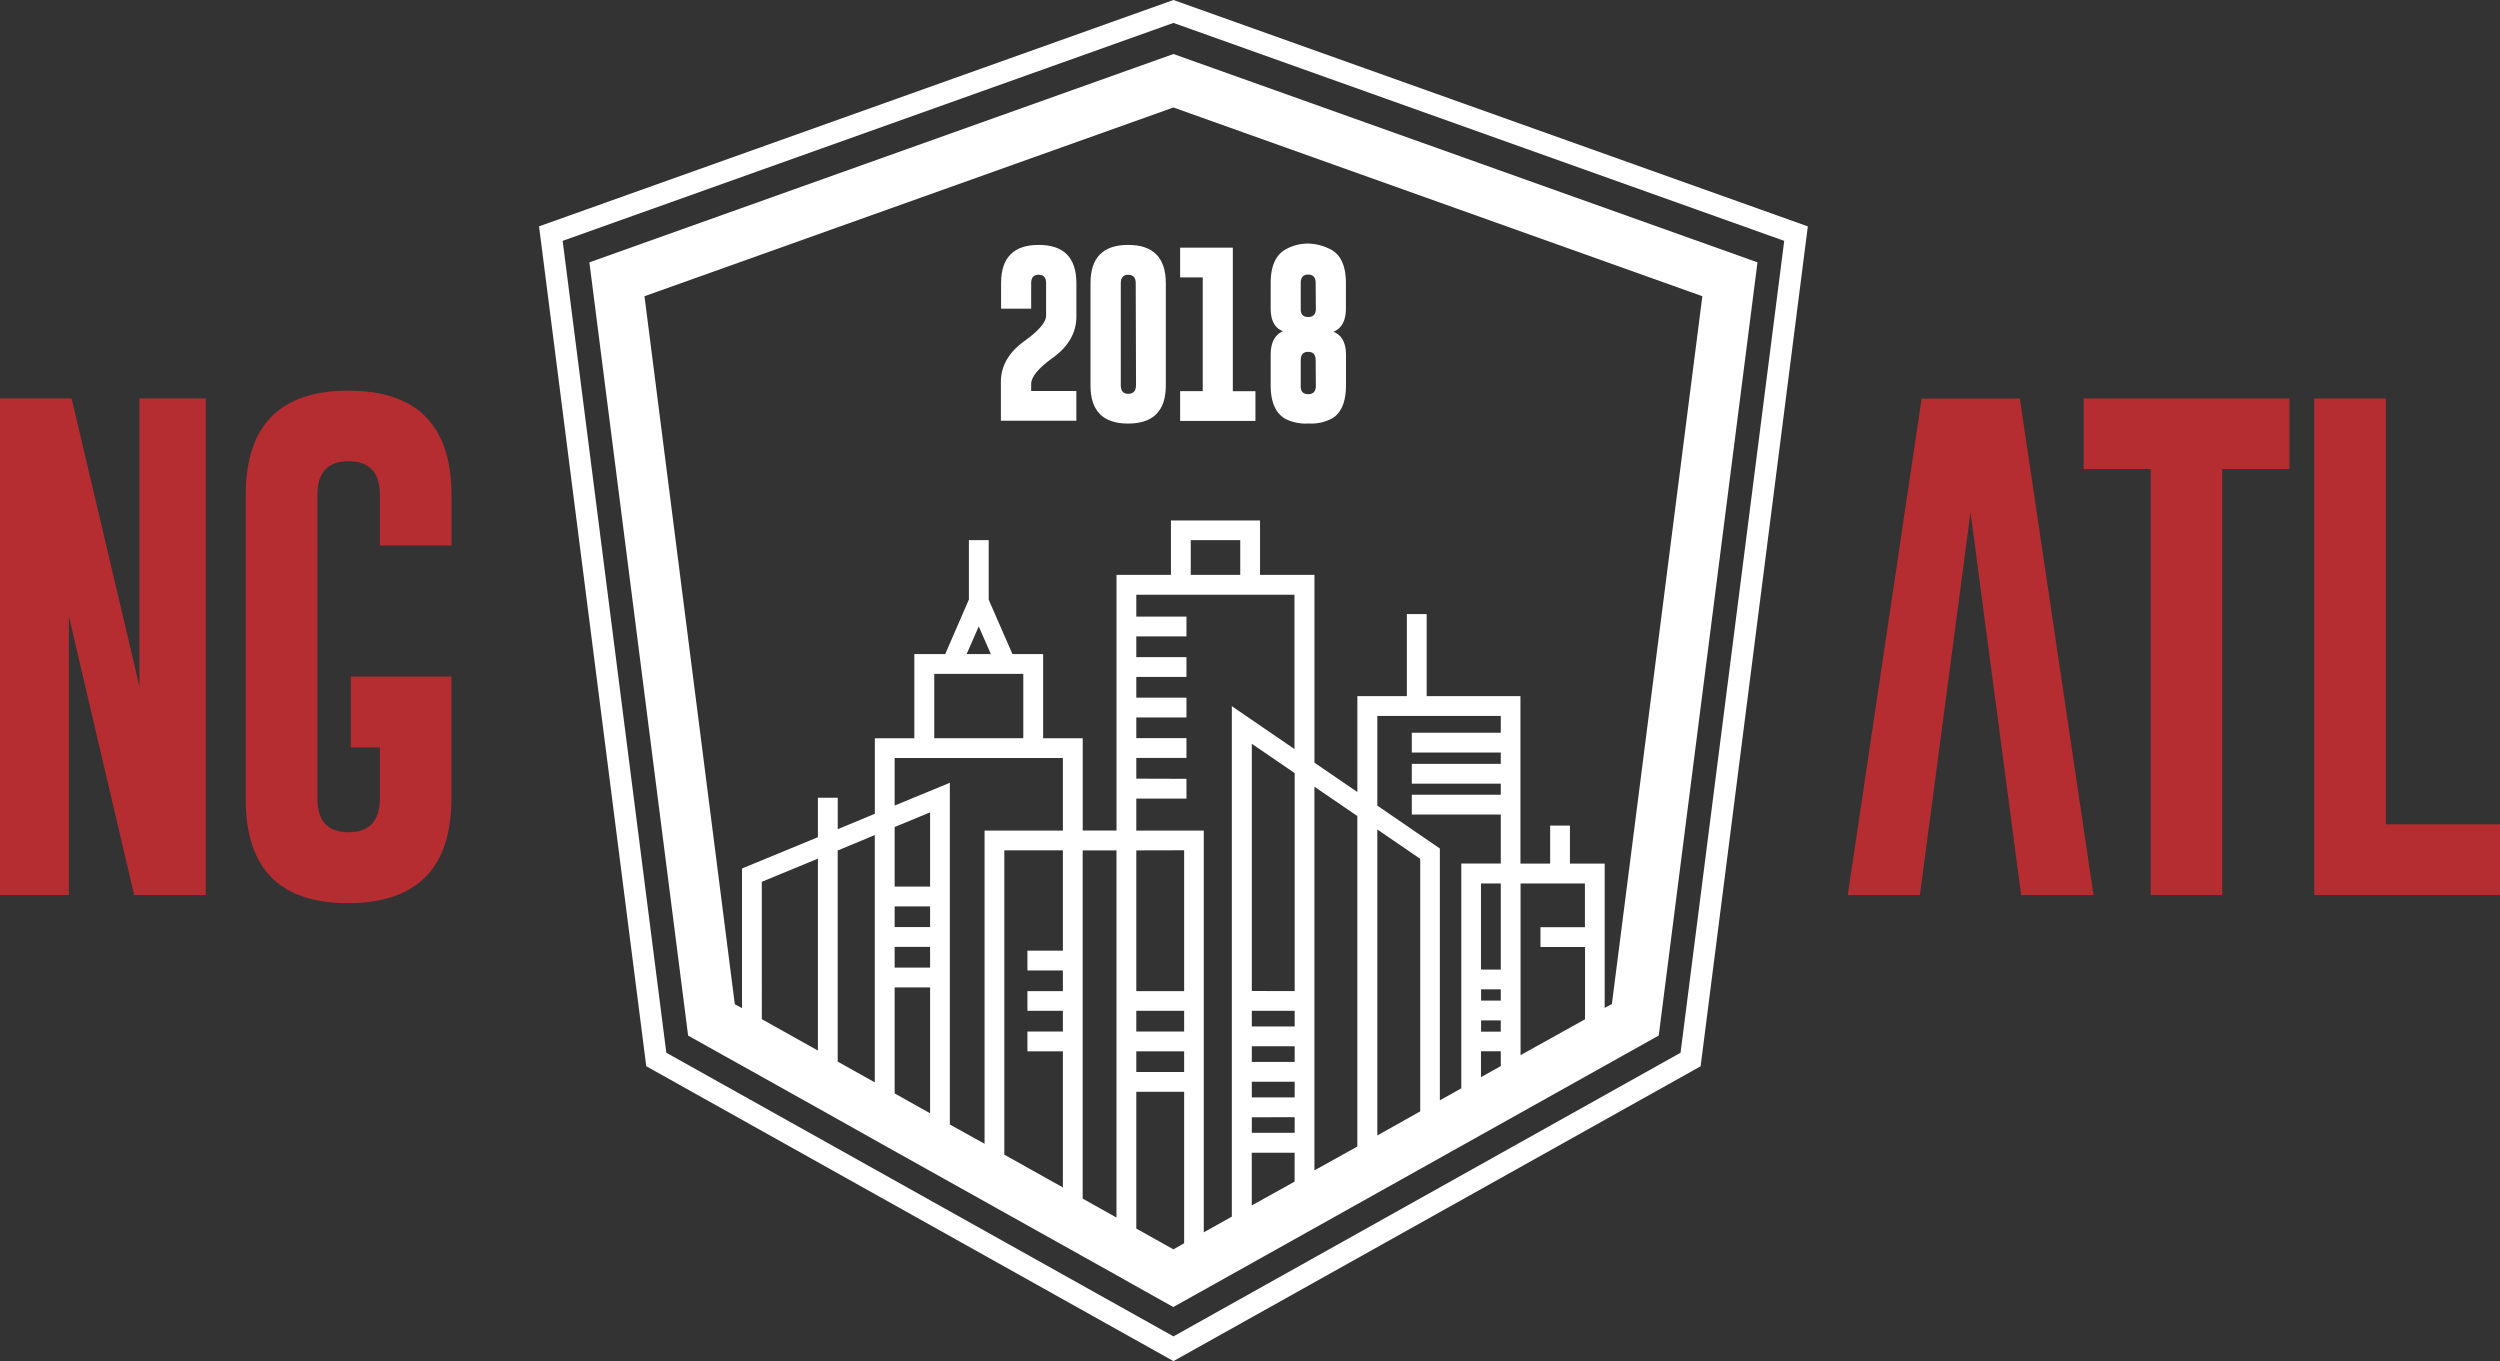 <svg xmlns="http://www.w3.org/2000/svg" viewBox="0 0 648 352.8"><rect x="0" y="0" width="648" height="352.8" fill="#333333" stroke="none"/><defs><style>.cls-1{fill:#b62d31;}.cls-2{fill:#fff;}</style></defs><title>ngATL_logo-reversed</title><g id="Layer_2" data-name="Layer 2"><g id="Layer_1-2" data-name="Layer 1"><path class="cls-1" d="M0,103.27H18.56l17.58,74.65V103.27H53.33V232H34.77L17.84,159.69V232H0Z"/><path class="cls-1" d="M98.47,141.38V128.26q0-8.66-8.07-8.72h-.13q-8,0-8,8.72V207q0,8.72,8.07,8.72T98.47,207V193.73H90.92V175.36H117V207q0,27-26.7,27.09T63.7,207V128.26q0-27,26.63-27t26.7,27v13.12Z"/><path class="cls-1" d="M510.76,132.79,497.64,232h-18.7l19.15-128.7h25.45L542.64,232H523.88Z"/><path class="cls-1" d="M593.42,103.27v18.3H576V232H557.47V121.57H540.09v-18.3Z"/><path class="cls-1" d="M599.85,232V103.27h18.56v110.4H648V232Z"/><path class="cls-2" d="M259.43,99q0-6.25,6.17-10.65,5.53-4,5.55-6.48V73.38q0-2.16-1.92-2.17h0q-1.95,0-1.95,2.17V80h-7.8V73.38q0-9.9,9.75-9.9t9.77,9.9V82q0,6.37-6.19,10.79-5.53,4-5.53,6.72v1.83h11.71v7.72H259.43Z"/><path class="cls-2" d="M302.18,99.91q0,9.88-9.77,9.88t-9.75-9.88V73.38q0-9.9,9.75-9.9t9.77,9.9Zm-7.8-26.52q0-2.16-1.95-2.17h0q-1.92,0-1.92,2.17V99.91q0,2.17,1.95,2.17t2-2.17Z"/><path class="cls-2" d="M319.55,64.19v37.2h5.86v7.72H305.89v-7.72h5.86V71.9h-5.86V64.19Z"/><path class="cls-2" d="M348.86,79.93V73.38q0-7.1-4.51-9A13.18,13.18,0,0,0,339,63.13a11.86,11.86,0,0,0-5.57,1.41q-4.07,2.1-4.07,8.84v6.54q0,4.73,3.18,5.92-3.18,1.41-3.18,6.14v7.89q0,6.52,3.8,8.69a11.48,11.48,0,0,0,5.75,1.22h.53a11.31,11.31,0,0,0,6.19-1.53q3.25-2.32,3.25-8.38V92q0-4.73-3.25-6Q348.86,84.66,348.86,79.93ZM341.07,100q0,2.17-2,2.17T337.15,100V93.37q0-2.16,1.92-2.17h0q1.94,0,1.95,2.17Zm0-20q0,2.17-2,2.17T337.15,80V73.34q0-2.16,1.92-2.17h0q1.94,0,1.95,2.17Z"/><path class="cls-2" d="M304.16,0,139.72,58.67l27.79,217.7L304.16,352.8,440.8,276.38l27.79-217.7ZM435.6,272.87,304.16,346.39,172.71,272.87,145.84,62.43,304.16,5.94,462.47,62.43Z"/><path class="cls-2" d="M304.16,14,152.77,68l25.59,200.43,14,7.82h0l2.32,1.29,21.13,11.82,1.35.76h0L230,297.33l1.9,1.06h0l12.92,7.22,1.41.79h0l12.2,6.82,1.91,1.07h0l20,11.17.34.19h0l8.76,4.9h0L292,332l12.12,6.78,2.78-1.55h0l2.58-1.44,26.07-14.58h0l5.13-2.87h0l11.12-6.22h0l5.13-2.87h0l11.12-6.22h0l5.13-2.87h0l6.09-3.41,4.6-2.57h0l6.84-3.83,3.42-1.91h0l16.68-9.33h0l5.13-2.87h0l14-7.83L455.54,68ZM212,272.3l-14.54-8.13V228.56l14.54-6Zm14.75,8.25-9.62-5.38V220.45l9.62-4Zm14.33-50.75h-9.19V214.36l9.19-3.79Zm0,5.13v5.37h-9.19v-5.37Zm0,10.5v5.37h-9.19v-5.37Zm0,10.5v32.63l-9.19-5.14V255.94Zm-9.19-47.13V196.48h43.61v18.82H255.2v81.17l-9-5V202.9Zm33.35-34.14v16.68H242.16V174.67Zm-14.68-5.13,3.13-7.17,3.13,7.17Zm9.76,50.88h15.18v26h-9.19v5.13h9.19v5.37h-9.19V262h9.19v5.37h-9.19v5.13h9.19v35.28l-15.18-8.49Zm20.31,90.27V220.42h8.76v95.17Zm23.52,13.15-9.62-5.38V283h12.4v39.25Zm-9.62-122v-5.37h13v-5.13h-13v-5.37h13v-5.13h-13v-5.37h13v-5.13h-13v-5.37h13v-5.13h-13v-5.67h41v40l-16.24-11.12V315.35l-7.27,4.07V215.29H294.53V207h13v-5.13ZM308.64,149v-9h12.83v9Zm26.94,113v4.06H324.47V262Zm-11.11-5.13V192.79l11.11,7.6v56.5Zm11.11,14.32v4.06H324.47v-4.06Zm0,9.19v4.06H324.47v-4.06Zm0,9.19v4.06H324.47V289.6Zm-28.65-69.18V256.9h-12.4V220.42Zm0,41.61v5.37h-12.4V262Zm0,10.5v5.37h-12.4v-5.37Zm17.53,39.95V298.79h11.11v7.48Zm16.24-9.09V203.91l11.12,7.61v85.66ZM357,294.31V215l11.12,7.61v65.46Zm0-85.5V185.57H389v4.35H365.94v5.13H389V198H365.94v5.13H389V206H365.94v5.13H389v12.69H378.77v58.27l-5.56,3.11V219.93ZM389,256.44v2.92H383.9v-2.92Zm-5.13-5.13V229H389v22.33ZM389,264.49v2.92H383.9v-2.92Zm-5.13,8H389v3.84l-5.13,2.87Zm10.26,1V229h16.68v11.33H399.29v5.13h11.55v18.74Zm23.67-13.24-1.87,1V223.84h-9V214h-5.13v9.84h-7.7v-43.4H369.79V159.17h-5.13v21.27H351.83V205.3l-11.12-7.61V149H326.6V134.9H303.51V149H289.4v66.28h-8.76V191.35H270.38V169.54h-7.95l-6.16-14.1V140h-5.13v15.4L245,169.54H237v21.81H226.76v19.58l-9.62,4v-8.16H212V217l-19.67,8.11V261.3l-1.87-1L167.05,76.78l137.1-48.92,137.1,48.92Z"/></g></g></svg>